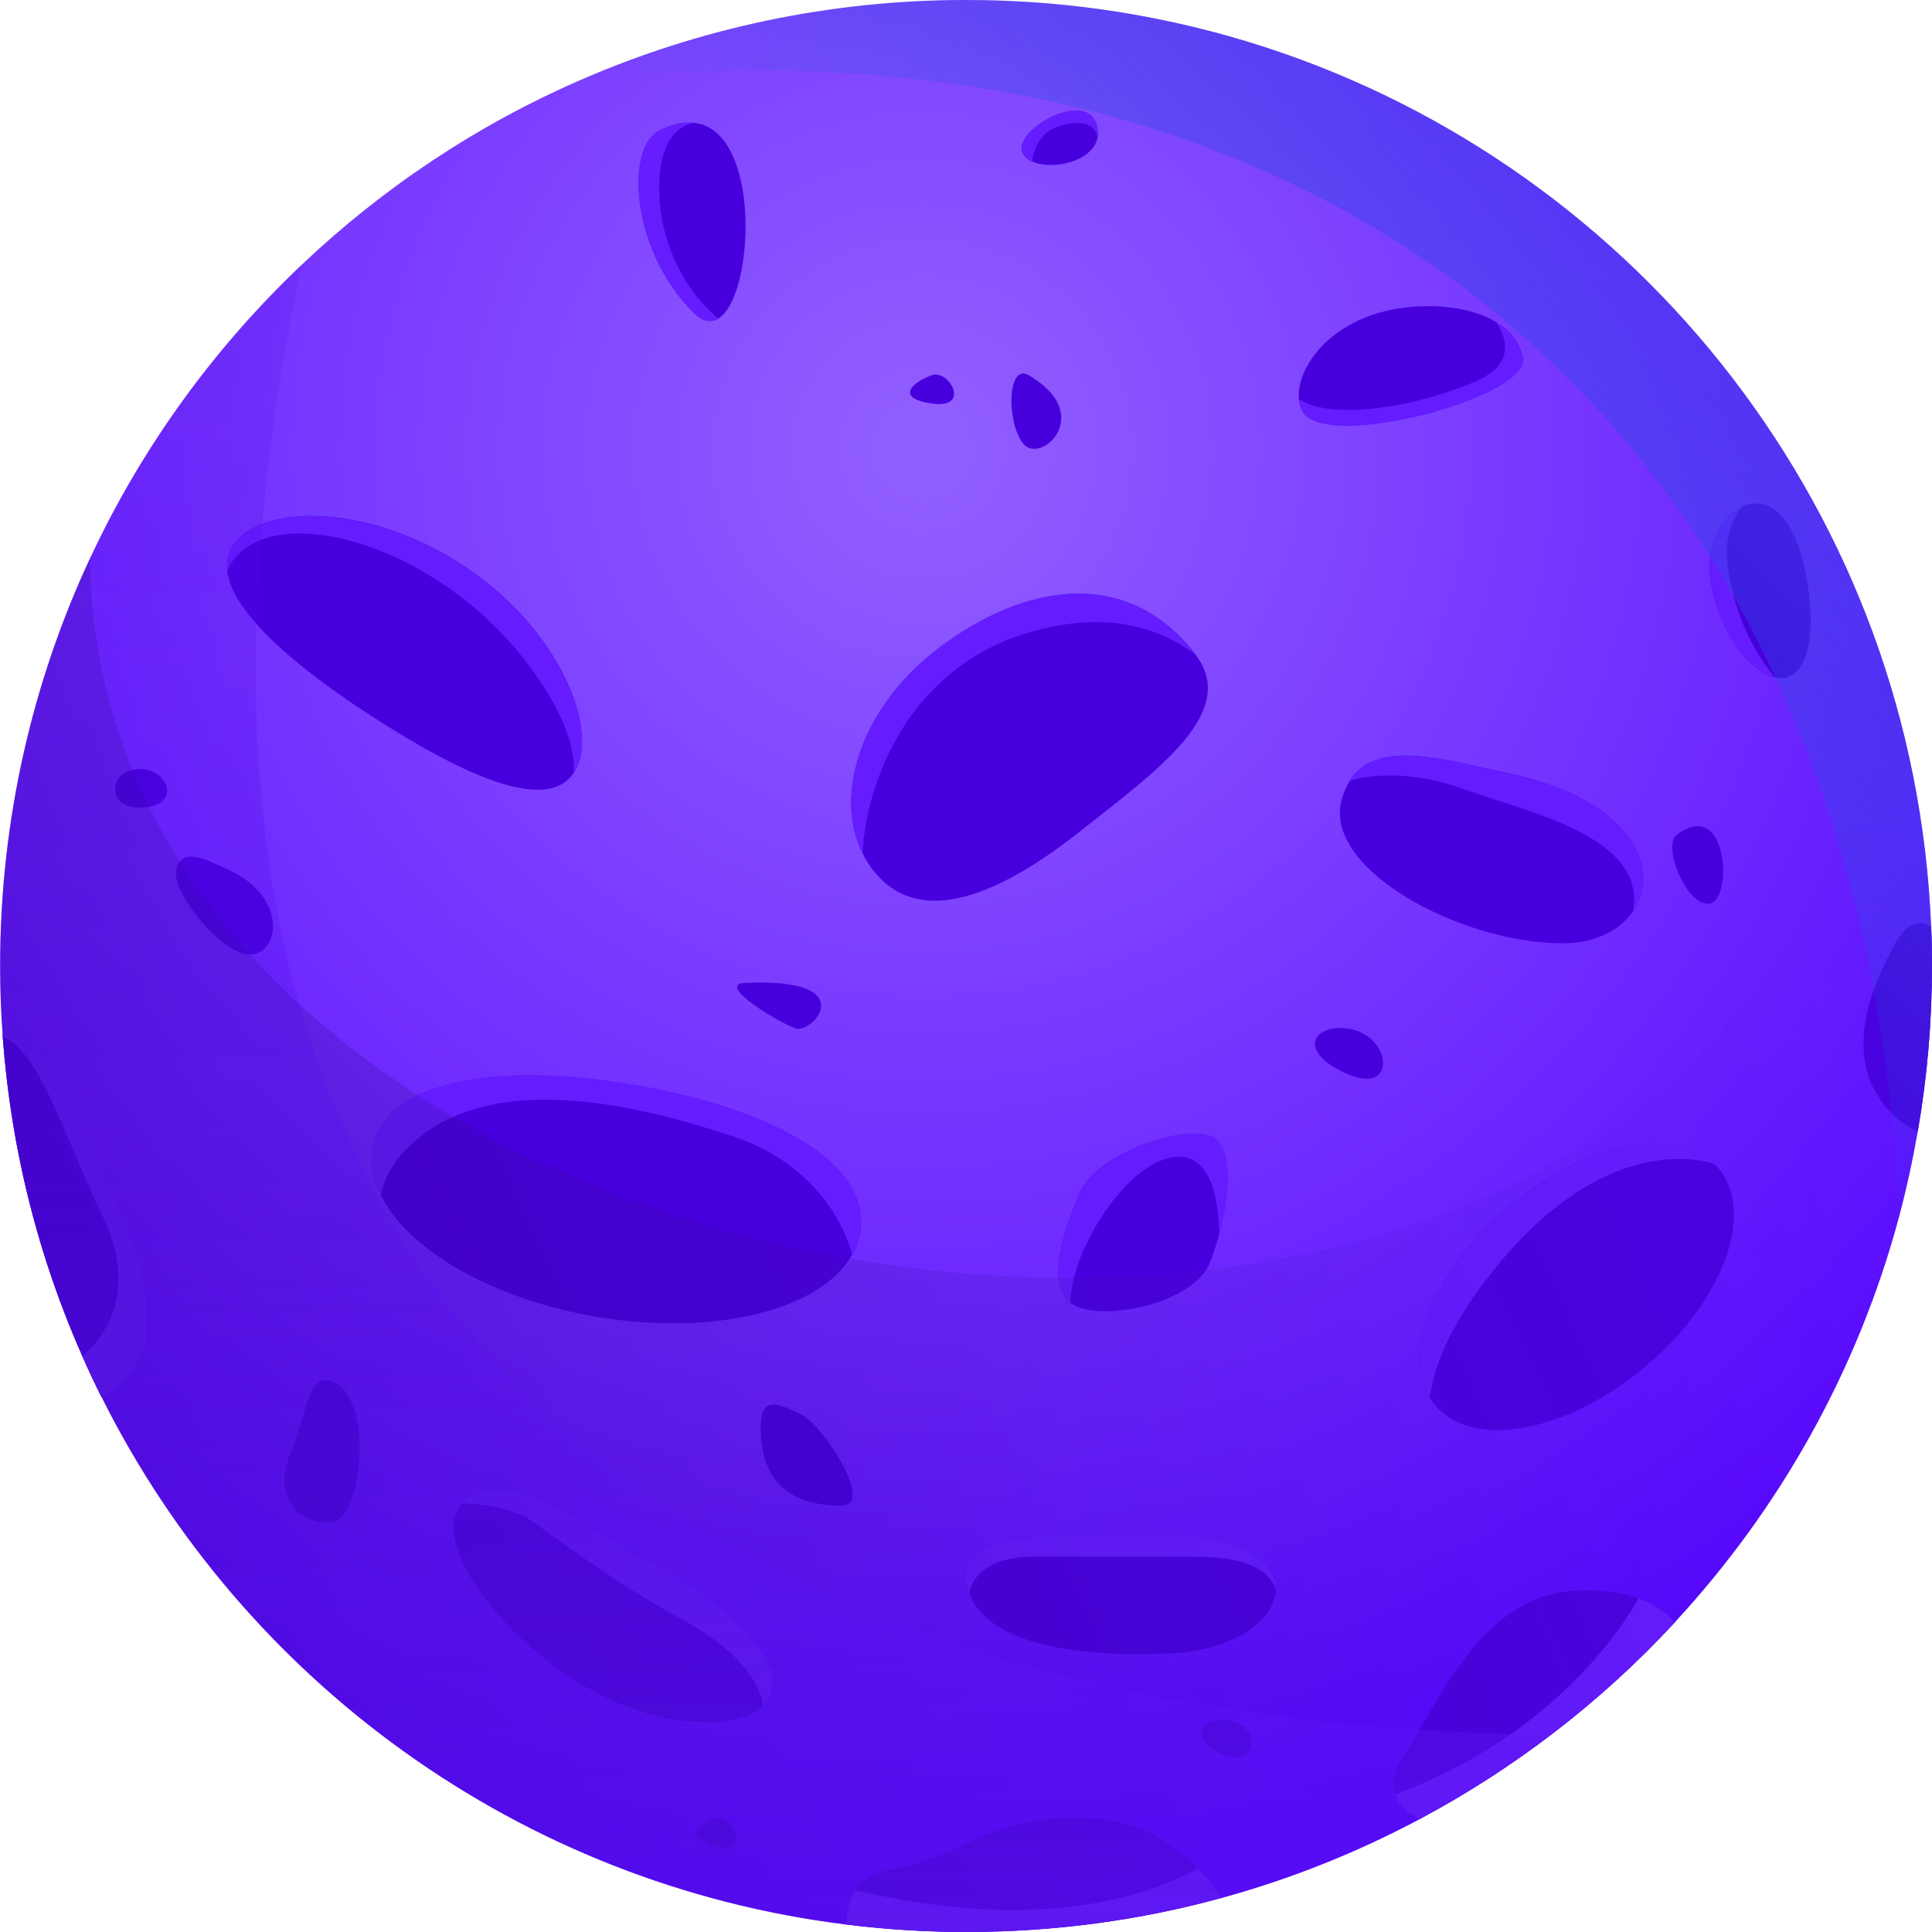 <svg width="100" height="100" viewBox="0 0 100 100" fill="none" xmlns="http://www.w3.org/2000/svg">
<path d="M99.998 50C99.998 52.921 99.745 55.788 99.262 58.566C98.999 60.059 98.68 61.531 98.296 62.98C96.165 70.931 92.124 78.091 86.699 83.956C84.733 86.086 82.581 88.041 80.264 89.798C78.133 91.423 75.86 92.884 73.477 94.158C70.248 95.882 66.811 97.255 63.209 98.243C59.003 99.396 54.577 100 50.009 100C47.911 100 45.847 99.868 43.826 99.616C26.892 97.529 12.572 86.965 5.258 72.304C2.403 66.594 0.613 60.268 0.141 53.58C0.053 52.394 0.009 51.197 0.009 50C0.009 42.456 1.678 35.306 4.665 28.893C7.334 23.161 11.067 18.021 15.592 13.727C19.776 9.752 24.652 6.49 30.022 4.151C36.139 1.483 42.904 0 49.998 0C71.555 0 89.927 13.639 96.945 32.77C98.691 37.536 99.734 42.631 99.954 47.958C99.987 48.627 99.998 49.308 99.998 50Z" fill="url(#paint0_radial)"/>
<path d="M5.25 72.304C4.909 71.623 4.58 70.92 4.272 70.218C1.999 65.089 0.572 59.521 0.143 53.668C0.143 53.635 0.143 53.613 0.132 53.58C1.143 53.448 2.526 53.91 3.537 56.754C4.844 60.455 10.927 69.471 5.25 72.304Z" fill="#4700DD"/>
<path d="M44.521 63.804C44.455 64.21 44.313 64.595 44.104 64.946C42.511 67.801 36.966 69.207 30.783 68.142C25.402 67.208 21.108 64.661 19.724 61.893C19.318 61.081 19.164 60.257 19.307 59.433C19.933 55.831 25.984 54.964 32.946 56.183C39.909 57.38 45.147 60.202 44.521 63.804Z" fill="#4700DD"/>
<path d="M29.706 39.996L29.695 40.007C28.312 42.094 23.996 40.183 18.977 36.899C14.881 34.22 11.96 31.551 11.762 29.52C11.718 29.058 11.817 28.619 12.07 28.224C13.453 26.115 18.944 25.972 23.974 29.267C29.003 32.561 31.09 37.888 29.706 39.996Z" fill="#4700DD"/>
<path d="M85.099 70.789C81.046 74.171 76.192 75.039 74.271 72.721C74.172 72.601 74.084 72.48 74.007 72.348C72.536 69.943 74.293 65.627 78.136 62.431C82.046 59.17 86.691 58.247 88.745 60.257C88.822 60.334 88.898 60.411 88.964 60.488C90.886 62.805 89.162 67.417 85.099 70.789Z" fill="#4700DD"/>
<path d="M55.865 43.06C51.769 46.3 47.606 48.09 45.224 45.081C44.993 44.795 44.806 44.488 44.641 44.158C43.126 41.105 44.62 36.68 48.331 33.748C52.428 30.508 58.017 28.982 61.828 33.803C61.85 33.835 61.883 33.868 61.894 33.901C64.134 36.877 59.928 39.853 55.865 43.06Z" fill="#4700DD"/>
<path d="M39.502 88.305C38.909 88.876 37.734 89.194 35.889 89.106C29.124 88.81 21.778 80.573 23.831 77.927C23.864 77.883 23.897 77.85 23.93 77.817C26.061 75.412 31.398 79.739 34.121 81.166C38.613 83.516 41.073 86.8 39.502 88.305Z" fill="#4700DD"/>
<path d="M66.034 82.232C66.045 83.791 63.925 85.438 60.587 85.581C54.481 85.845 51 84.67 50.176 82.495C50.089 82.265 50.033 82.023 50.001 81.759C49.704 79.113 55.294 79.563 58.237 79.409C63.761 79.113 66.023 80.628 66.034 82.232Z" fill="#4700DD"/>
<path d="M84.539 47.145C83.869 48.144 82.573 48.825 80.893 48.825C75.6 48.825 68.538 45.003 69.428 41.467C69.527 41.061 69.681 40.709 69.856 40.424C71.218 38.228 74.655 39.293 77.961 39.996C84.572 41.401 85.989 45.003 84.539 47.145Z" fill="#4700DD"/>
<path d="M67.352 21.173C67.286 21.019 67.253 20.843 67.231 20.657C67.099 19.152 68.582 16.956 71.47 16.165C73.348 15.649 75.884 15.715 77.455 16.681C78.147 17.11 78.641 17.703 78.828 18.515C79.267 20.536 68.285 23.512 67.352 21.173Z" fill="#4700DD"/>
<path d="M37.174 16.495C36.8 16.715 36.361 16.649 35.889 16.176C32.649 12.937 32.364 7.644 34.121 6.765C34.812 6.414 35.416 6.304 35.933 6.359C39.447 6.754 39.062 15.353 37.174 16.495Z" fill="#4700DD"/>
<path d="M92.643 35C92.412 35.109 92.137 35.131 91.841 35.054C90.611 34.736 89.008 32.847 88.524 30.003C88.25 28.334 89.085 26.73 90.172 26.225C91.38 25.654 92.906 26.445 93.521 30.003C93.883 32.023 93.829 34.407 92.643 35Z" fill="#4700DD"/>
<path d="M86.701 83.956C82.912 88.052 78.443 91.511 73.479 94.147C72.919 93.872 72.414 93.466 72.216 92.884C72.04 92.368 72.117 91.709 72.656 90.874C74.709 87.635 76.774 82.638 81.474 82.341C82.847 82.254 83.934 82.418 84.801 82.726C85.636 83.033 86.251 83.472 86.701 83.956Z" fill="#4700DD"/>
<path d="M63.201 98.232C58.995 99.385 54.569 99.989 50.001 99.989C47.904 99.989 45.839 99.857 43.818 99.605C43.818 99.012 43.928 98.375 44.291 97.837C44.642 97.32 45.224 96.903 46.179 96.749C49.705 96.156 51.473 93.806 56.469 94.103C59.061 94.257 60.873 95.519 62.004 96.695C62.564 97.287 62.949 97.837 63.201 98.232Z" fill="#4700DD"/>
<path d="M56.809 7.128C56.556 8.38 54.437 8.83 53.416 8.358C53.196 8.259 53.031 8.116 52.943 7.94C52.35 6.765 56.227 4.569 56.765 6.469C56.831 6.71 56.842 6.93 56.809 7.128Z" fill="#4700DD"/>
<path d="M41.479 73.227C40.161 72.568 39.129 72.052 39.425 74.698C39.722 77.345 41.775 77.938 43.543 77.938C45.3 77.938 42.654 73.82 41.479 73.227Z" fill="#4700DD"/>
<path d="M17.066 71.469C15.891 71.173 15.891 73.237 15.012 75.291C14.134 77.345 15.309 78.816 17.066 78.816C18.834 78.816 19.416 72.051 17.066 71.469Z" fill="#4700DD"/>
<path d="M11.773 44.993C10.642 44.477 9.422 43.818 9.126 44.993C8.829 46.168 11.476 49.407 12.948 49.407C14.419 49.407 15.001 46.464 11.773 44.993Z" fill="#4700DD"/>
<path d="M99.999 50.001C99.999 52.922 99.747 55.788 99.263 58.566C98.835 58.401 98.396 58.105 97.935 57.644C94.992 54.701 97.221 50.528 97.935 49.111C98.725 47.53 99.516 47.672 99.955 47.947C99.988 48.628 99.999 49.309 99.999 50.001Z" fill="#4700DD"/>
<path d="M69.712 53.229C68.009 53.02 67.065 54.404 69.712 55.579C72.358 56.765 72.062 53.525 69.712 53.229Z" fill="#4700DD"/>
<path d="M6.479 39.995C5.689 40.391 5.601 42.049 7.654 41.764C9.708 41.467 8.236 39.117 6.479 39.995Z" fill="#4700DD"/>
<path d="M48.243 19.416C47.365 19.713 46.19 20.591 48.243 20.888C50.297 21.173 49.122 19.12 48.243 19.416Z" fill="#4700DD"/>
<path d="M53.239 19.416C52.163 18.79 52.064 21.766 52.943 22.942C53.821 24.116 56.764 21.47 53.239 19.416Z" fill="#4700DD"/>
<path d="M62.652 89.117C62.015 89.26 61.773 90.292 63.53 90.885C65.298 91.467 65.298 88.524 62.652 89.117Z" fill="#4700DD"/>
<path d="M37.063 94.114C36.185 94.41 35.295 94.993 37.063 95.586C38.832 96.168 37.942 93.817 37.063 94.114Z" fill="#4700DD"/>
<path d="M38.535 50.878C37.041 50.955 40.303 52.932 41.181 53.228C42.06 53.525 44.707 50.582 38.535 50.878Z" fill="#4700DD"/>
<path d="M86.767 43.236C86.031 43.807 87.36 47.057 88.535 46.761C89.71 46.464 89.414 41.171 86.767 43.236Z" fill="#4700DD"/>
<path d="M63.113 63.848C62.981 64.353 62.816 64.848 62.652 65.287C61.795 67.582 56.733 68.483 55.393 67.428C55.36 67.406 55.327 67.374 55.294 67.341C54.119 66.165 55.261 63.211 55.887 61.751C56.766 59.697 61.18 58.226 62.652 58.808C63.838 59.302 63.684 61.707 63.113 63.848Z" fill="#4700DD"/>
<path d="M11.762 29.53C11.718 29.069 11.817 28.63 12.07 28.234C13.453 26.126 18.944 25.983 23.974 29.277C29.003 32.572 31.09 37.898 29.706 40.007L29.695 40.018C29.772 38.733 29.234 36.932 27.356 34.417C22.458 27.883 13.53 25.632 11.762 29.53Z" fill="#651DFF"/>
<path d="M44.521 63.804C44.455 64.211 44.313 64.595 44.104 64.946C43.983 64.441 42.896 60.477 37.943 58.819C32.804 57.105 25.885 55.579 21.767 58.819C20.449 59.851 19.889 60.916 19.724 61.882C19.318 61.07 19.164 60.246 19.307 59.422C19.933 55.821 25.984 54.953 32.946 56.172C39.909 57.38 45.147 60.202 44.521 63.804Z" fill="#651DFF"/>
<path d="M52.647 32.935C47.178 34.824 44.872 40.183 44.641 44.158C43.126 41.105 44.62 36.68 48.331 33.748C52.428 30.508 58.017 28.982 61.828 33.803C61.85 33.835 61.883 33.868 61.894 33.901C60.246 32.627 57.248 31.354 52.647 32.935Z" fill="#651DFF"/>
<path d="M63.112 63.848C63.057 61.718 62.53 59.313 60.301 59.994C58.017 60.697 55.425 64.837 55.403 67.428C55.37 67.406 55.337 67.374 55.304 67.341C54.129 66.165 55.271 63.211 55.897 61.751C56.776 59.697 61.19 58.226 62.662 58.808C63.837 59.302 63.683 61.707 63.112 63.848Z" fill="#651DFF"/>
<path d="M84.538 47.145C85.208 43.268 78.993 42.016 75.885 40.885C72.81 39.765 70.701 40.16 69.845 40.424C71.207 38.228 74.644 39.293 77.949 39.996C84.571 41.401 85.988 45.003 84.538 47.145Z" fill="#651DFF"/>
<path d="M67.352 21.173C67.286 21.019 67.253 20.843 67.231 20.657C69.087 21.887 73.843 20.887 76.467 19.701C78.345 18.845 78.037 17.593 77.456 16.692C78.147 17.12 78.641 17.714 78.828 18.526C79.267 20.536 68.286 23.512 67.352 21.173Z" fill="#651DFF"/>
<path d="M37.174 16.495C36.8 16.715 36.361 16.649 35.889 16.176C32.649 12.937 32.364 7.644 34.121 6.765C34.812 6.414 35.416 6.304 35.933 6.359C35.219 6.491 34.121 7.116 34.121 9.708C34.121 12.695 35.559 15.144 37.174 16.495Z" fill="#651DFF"/>
<path d="M56.809 7.128C56.71 6.622 56.315 6.139 55.008 6.469C53.943 6.732 53.536 7.545 53.416 8.358C53.196 8.259 53.031 8.116 52.943 7.94C52.35 6.765 56.227 4.569 56.765 6.469C56.831 6.71 56.842 6.93 56.809 7.128Z" fill="#651DFF"/>
<path d="M39.503 88.305C39.25 86.723 37.801 85.186 35.297 83.813C32.057 82.045 29.707 80.288 27.654 78.816C26.577 78.047 25.095 77.839 23.931 77.817C26.061 75.412 31.398 79.739 34.122 81.166C38.613 83.516 41.073 86.8 39.503 88.305Z" fill="#651DFF"/>
<path d="M66.034 82.232C65.562 81.056 64.134 80.573 61.762 80.573H53.526C50.374 80.573 50.176 82.396 50.176 82.484C50.089 82.254 50.033 82.012 50.001 81.748C49.704 79.102 55.294 79.552 58.237 79.398C63.761 79.113 66.023 80.628 66.034 82.232Z" fill="#651DFF"/>
<path d="M62.004 96.706C62.564 97.277 62.949 97.837 63.201 98.232C58.995 99.385 54.569 99.989 50.001 99.989C47.904 99.989 45.839 99.857 43.818 99.605C43.818 99.012 43.928 98.375 44.291 97.837C54.064 100.143 59.698 98.001 62.004 96.706Z" fill="#651DFF"/>
<path d="M86.702 83.956C82.913 88.052 78.444 91.511 73.48 94.147C72.92 93.872 72.415 93.466 72.217 92.884C80.42 89.809 83.967 84.241 84.802 82.737C85.636 83.033 86.251 83.473 86.702 83.956Z" fill="#651DFF"/>
<path d="M88.745 60.257C88.086 60.026 83.397 58.719 77.939 64.99C75.182 68.164 74.227 70.624 74.007 72.348C72.536 69.943 74.293 65.627 78.136 62.431C82.046 59.181 86.691 58.247 88.745 60.257Z" fill="#651DFF"/>
<path d="M91.841 35.043C90.611 34.724 89.008 32.836 88.524 29.991C88.25 28.322 89.085 26.719 90.172 26.213C89.699 26.84 89.26 27.795 89.403 29.113C89.656 31.243 90.457 33.374 91.841 35.043Z" fill="#651DFF"/>
<path d="M5.25 72.304C4.909 71.623 4.58 70.92 4.272 70.218C5.678 68.944 7.062 66.615 5.305 62.937C3.13 58.379 2.076 54.459 0.143 53.668C0.143 53.635 0.143 53.613 0.132 53.58C1.143 53.448 2.526 53.91 3.537 56.754C4.844 60.455 10.927 69.471 5.25 72.304Z" fill="#651DFF"/>
<path opacity="0.35" d="M100 50C100 52.921 99.747 55.787 99.264 58.566C97.584 68.273 93.103 77.026 86.69 83.956C82.901 88.052 78.432 91.511 73.468 94.147C70.239 95.871 66.802 97.243 63.2 98.232C58.994 99.385 54.568 99.989 50 99.989C47.903 99.989 45.838 99.857 43.817 99.605C26.883 97.518 12.563 86.954 5.249 72.293C2.394 66.582 0.604 60.257 0.132 53.569C0.044 52.383 0 51.186 0 49.989C0 42.444 1.669 35.295 4.656 28.882C5.139 72.183 94.553 83.066 96.947 32.748C98.693 37.514 99.736 42.609 99.956 47.935C99.989 48.627 100 49.308 100 50Z" fill="url(#paint1_linear)"/>
<path opacity="0.45" d="M80.266 89.798C78.135 91.424 75.862 92.884 73.479 94.158C70.251 95.882 66.813 97.255 63.211 98.243C59.005 99.396 54.58 100 50.011 100C47.914 100 45.849 99.869 43.828 99.616C26.895 97.529 12.574 86.965 5.261 72.304C2.405 66.594 0.615 60.268 0.143 53.581C0.055 52.395 0.011 51.197 0.011 50C0.011 42.456 1.68 35.307 4.668 28.893C7.336 23.161 11.07 18.021 15.594 13.728C1.648 80.244 52.943 89.458 80.266 89.798Z" fill="url(#paint2_linear)"/>
<path d="M100 50C100 52.921 99.748 55.788 99.264 58.566C99.001 60.059 98.682 61.531 98.298 62.98C96.563 22.765 69.328 -0.099 30.024 4.151C36.141 1.483 42.906 0 50 0C71.557 0 89.93 13.639 96.947 32.77C98.693 37.536 99.737 42.631 99.956 47.958C99.989 48.627 100 49.308 100 50Z" fill="url(#paint3_linear)"/>
<defs>
<radialGradient id="paint0_radial" cx="0" cy="0" r="1" gradientUnits="userSpaceOnUse" gradientTransform="translate(47.795 23.529) scale(76.346)">
<stop stop-color="#9260FF"/>
<stop offset="1" stop-color="#5200FF"/>
</radialGradient>
<linearGradient id="paint1_linear" x1="7.295" y1="76.426" x2="95.717" y2="35.058" gradientUnits="userSpaceOnUse">
<stop stop-color="#270078" stop-opacity="0.81"/>
<stop offset="1" stop-color="#651DFF" stop-opacity="0.27"/>
</linearGradient>
<linearGradient id="paint2_linear" x1="40.342" y1="122.316" x2="39.855" y2="-1.594" gradientUnits="userSpaceOnUse">
<stop stop-color="#651DFF"/>
<stop offset="1" stop-color="#4700DD" stop-opacity="0.25"/>
</linearGradient>
<linearGradient id="paint3_linear" x1="94.475" y1="-0.022" x2="64.057" y2="33.681" gradientUnits="userSpaceOnUse">
<stop stop-color="#651DFF"/>
<stop offset="1" stop-color="#0A69D2" stop-opacity="0"/>
</linearGradient>
</defs>
</svg>
